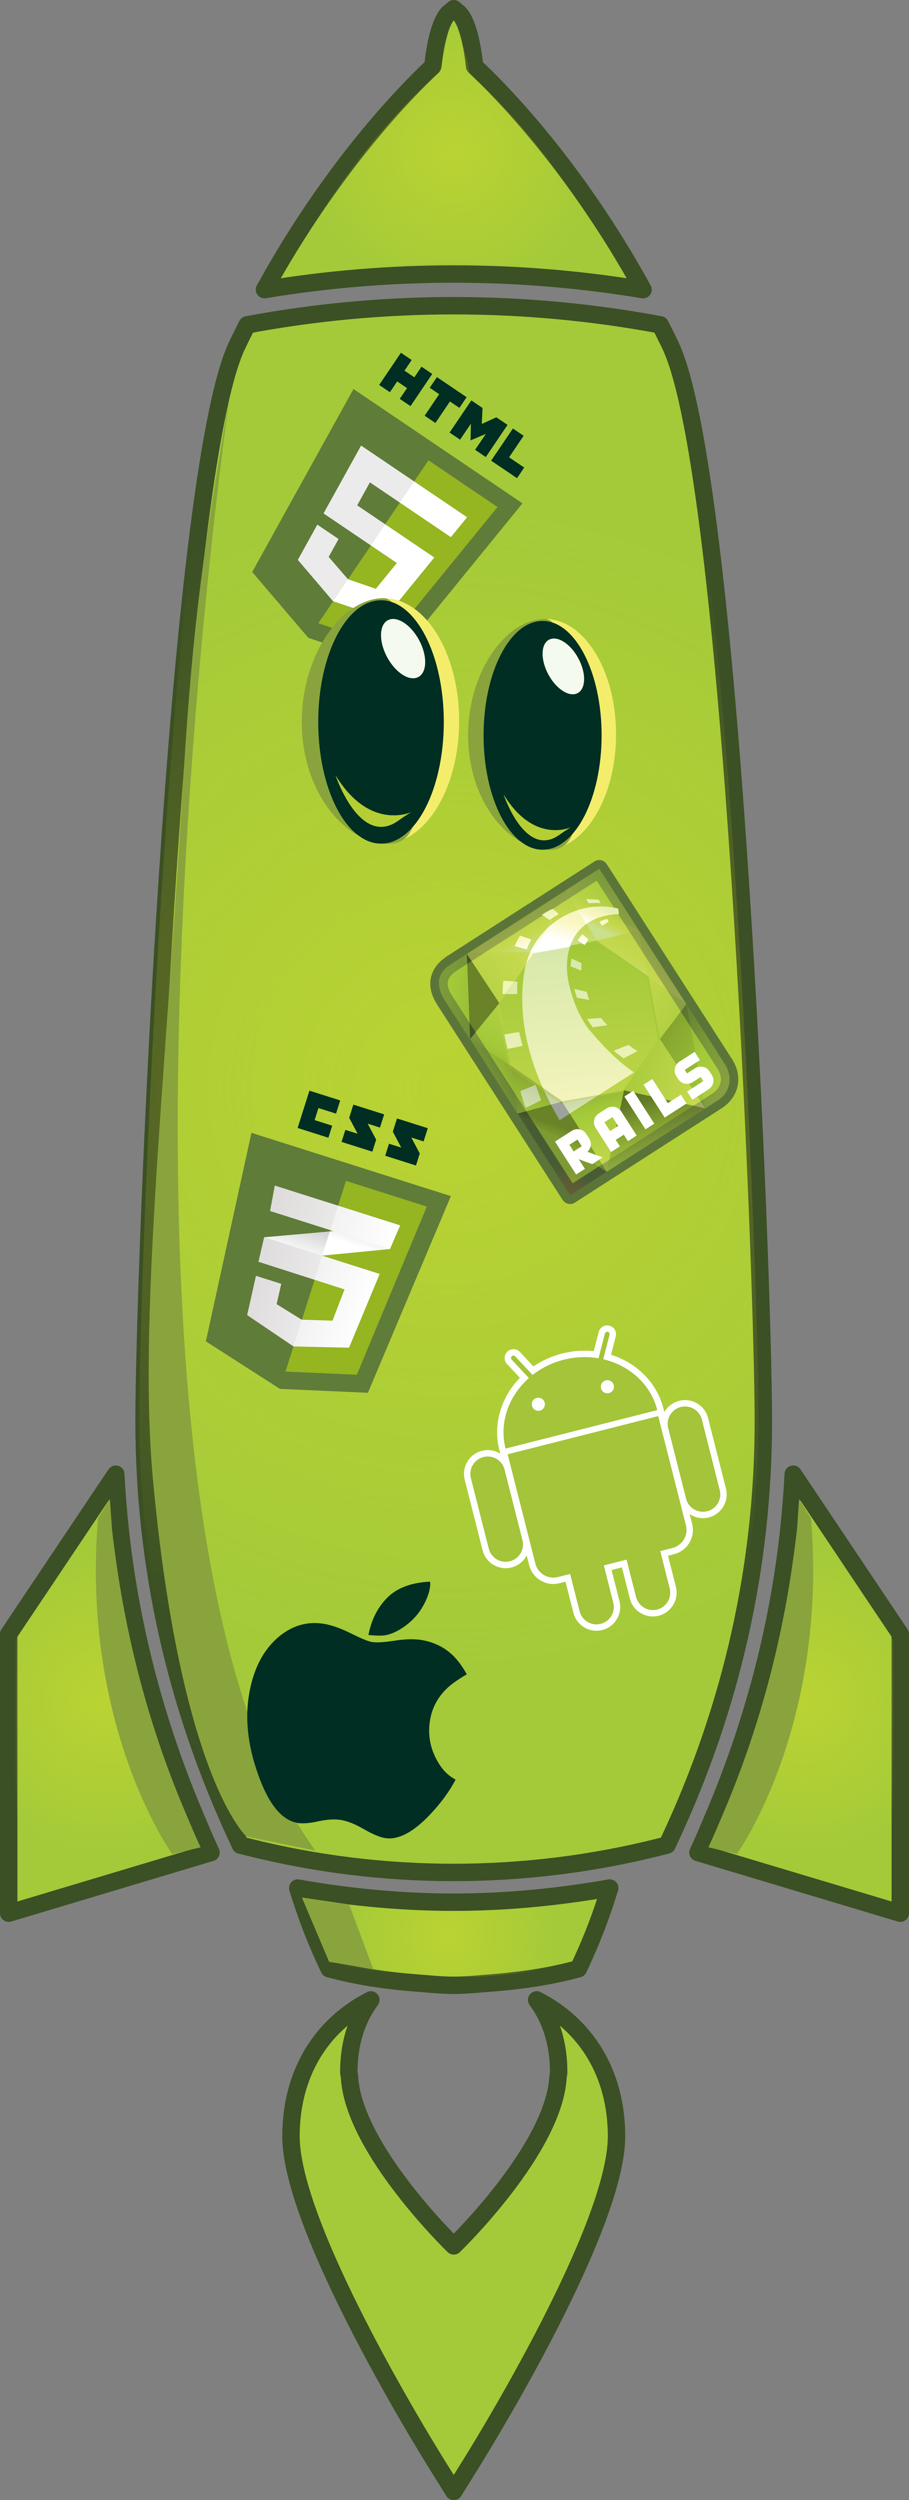 <?xml version="1.0" encoding="utf-8"?>
<!-- Generator: Adobe Illustrator 16.0.3, SVG Export Plug-In . SVG Version: 6.00 Build 0)  -->
<!DOCTYPE svg PUBLIC "-//W3C//DTD SVG 1.1//EN" "http://www.w3.org/Graphics/SVG/1.1/DTD/svg11.dtd">
<svg version="1.1" id="Layer_1" xmlns="http://www.w3.org/2000/svg" xmlns:xlink="http://www.w3.org/1999/xlink" x="0px" y="0px"
	 width="522.26px" height="1436.097px" viewBox="51.047 11.399 522.26 1436.097"
	 enable-background="new 51.047 11.399 522.26 1436.097" xml:space="preserve">
<rect x="51.047" y="11.399" width="522.26" height="1436.097" fill="#808080" stroke="none"/>
<path fill="#A4CA39" stroke="#3B5024" stroke-width="10" stroke-linecap="round" stroke-linejoin="round" stroke-miterlimit="10" d="
	M311.704,1104.03c-22.058,0-44.073-1.56-65.946-4.455c-7.896-1.068-15.793-2.246-23.649-3.679
	c4.347,14.181,9.526,28.158,15.862,41.757l2.154,4.616l4.94,1.25c14.978,3.729,30.278,5.759,45.667,6.953
	c6.994,0.523,13.98,1.287,21.004,1.287c7.026,0,14-0.764,21.01-1.287c15.389-1.194,30.709-3.205,45.666-6.953l4.943-1.25
	l2.151-4.635c6.316-13.617,11.498-27.6,15.859-41.758c-7.838,1.432-15.752,2.592-23.648,3.656
	C355.833,1102.452,333.758,1104.03,311.704,1104.03z"/>
<path fill="#A4CA39" stroke="#3B5024" stroke-width="10" stroke-linecap="round" stroke-linejoin="round" stroke-miterlimit="10" d="
	M172.308,1075.489l-16.33,4.899l-99.931,29.959v-160.33l61.511-91.852c0.56,10.83,1.43,21.609,2.59,32.344
	c0.07,0.646,0.14,1.287,0.21,1.93c6.27,55.99,20.86,110.64,43.32,163.3c2.64,6.17,5.18,12.399,8.061,18.521L172.308,1075.489z"/>
<path fill="#A4CA39" stroke="#3B5024" stroke-width="10" stroke-linecap="round" stroke-linejoin="round" stroke-miterlimit="10" d="
	M420.495,177.774c-38.695-70.528-81.594-114.15-96.769-128.311c-1.545-14.868-4.776-26.219-8.766-30.293
	c-0.4-0.417-0.777-0.76-1.195-1.033l-2.028-1.738l-2.043,1.738c-0.398,0.272-0.802,0.615-1.179,1.034
	c-4.002,4.093-7.227,15.428-8.783,30.291c-15.152,14.181-58.053,57.784-96.75,128.312
	C274.893,165.805,348.555,165.807,420.495,177.774z"/>
<path fill="#A4CA39" stroke="#3B5024" stroke-width="10" stroke-linecap="round" stroke-linejoin="round" stroke-miterlimit="10" d="
	M436.266,209.87c-1.938-4.074-3.91-7.948-5.889-11.877c-78.275-14.65-159.054-14.65-237.316,0
	c-1.954,3.929-3.963,7.803-5.865,11.877c-35.42,74.911-53.382,534.854-53.382,617.696c0,82.858,18.001,163.416,53.438,239.49
	l1.935,4.184l4.512,1.121c38.53,9.688,78.239,14.576,118.005,14.576c0.018,0,0.018,0,0.018,0c39.767,0,79.511-4.906,118.08-14.597
	l4.488-1.123l1.955-4.184c35.418-76.017,53.385-156.576,53.385-239.47C489.627,744.723,471.684,284.762,436.266,209.87z"/>
<radialGradient id="SVGID_1_" cx="-3957.76" cy="2988.349" r="63.216" gradientTransform="matrix(1 0 0 1 4266 -1865.494)" gradientUnits="userSpaceOnUse">
	<stop  offset="0" style="stop-color:#EDE823"/>
	<stop  offset="1" style="stop-color:#EDE823;stop-opacity:0"/>
</radialGradient>
<path opacity="0.3" fill="url(#SVGID_1_)" enable-background="new    " d="M311.704,1109.03c-22.058,0-44.073-1.56-65.946-4.455
	c-7.896-1.068-15.793-4.246-23.649-5.679c4.347,14.181,9.526,25.158,15.862,38.757l3.154,1.616l3.94,0.25
	c15.036,3.746,30.215,4.752,45.667,5.953c6.994,0.523,13.98,1.287,21.004,1.287c7.026,0,14,0.236,21.01-0.287
	c15.389-1.194,22.709-2.205,37.666-5.953l8.943-2.25l6.514-14.303c6.318-13.615,4.139-8.932,8.502-23.09
	c-8.307,1.518-8.895,2.607-16.65,3.656C355.833,1107.452,333.758,1109.03,311.704,1109.03z"/>
<radialGradient id="SVGID_2_" cx="-3954.545" cy="1963.953" r="87.132" gradientTransform="matrix(1 0 0 1 4266 -1865.494)" gradientUnits="userSpaceOnUse">
	<stop  offset="0" style="stop-color:#EDE823"/>
	<stop  offset="1" style="stop-color:#EDE823;stop-opacity:0"/>
</radialGradient>
<path opacity="0.3" fill="url(#SVGID_2_)" enable-background="new    " d="M410.495,171.774
	c-38.695-70.528-74.594-104.15-89.769-118.311c-1.545-14.868-7.907-22.345-6.836-28.319c-3.242,6.371-1.752,0.669-2.17,0.396l0,0
	l0,0c-0.399,0.273-3.004,1.576-3.383,1.995c0.271,5.354-0.186,11.699-5.139,25.339c-15.153,14.182-52.087,48.138-90.784,118.666
	C284.325,159.573,338.555,159.807,410.495,171.774z"/>
<radialGradient id="SVGID_3_" cx="-3957.045" cy="2501.657" r="342.14" gradientTransform="matrix(1 0 0 1 4266 -1865.494)" gradientUnits="userSpaceOnUse">
	<stop  offset="0" style="stop-color:#EDE823"/>
	<stop  offset="1" style="stop-color:#EDE823;stop-opacity:0"/>
</radialGradient>
<path opacity="0.3" fill="url(#SVGID_3_)" enable-background="new    " d="M433.499,209.062c-1.938-4.074-3.91-7.948-5.889-11.877
	c-78.275-14.65-159.053-14.65-237.315,0c-1.955,3.929-3.963,7.803-5.865,11.877c-35.42,74.911-53.383,534.854-53.383,617.697
	c0,82.857,18.002,163.417,53.438,239.488l1.936,4.187l4.512,1.121c38.529,9.688,78.238,14.573,118.006,14.573
	c0.016,0,0.016,0,0.016,0c39.766,0,79.51-4.903,118.08-14.596l4.488-1.123l1.955-4.185c35.418-76.016,53.385-156.575,53.385-239.468
	C486.86,743.916,468.917,283.955,433.499,209.062z"/>
<path fill="#A4CA39" stroke="#3B5024" stroke-width="10" stroke-linecap="round" stroke-linejoin="round" stroke-miterlimit="10" d="
	M359.354,1160.143c7.836,10.5,12.687,24.352,12.687,41.646c-0.002,0.762-0.322,1.59-0.369,2.353
	c-2.063,41.541-59.918,97.315-59.918,97.315s-57.853-55.779-59.918-97.315c-0.049-0.763-0.393-1.591-0.391-2.353
	c-0.002-17.313,4.846-31.146,12.68-41.646c-28.418,14.428-45.903,42.203-45.901,78.359c0,51.932,74.53,173.439,83.031,187.139
	l10.498,16.855l10.479-16.863c8.5-13.691,83.033-135.199,83.033-187.131C405.256,1202.366,387.771,1174.571,359.354,1160.143z"/>
<polyline fill="#89A43C" points="224.496,1101.318 240.125,1138.271 265.588,1142.618 251.645,1105.318 "/>
<radialGradient id="SVGID_4_" cx="-4151.86" cy="2840.505" r="92.207" gradientTransform="matrix(0.954 0 0 0.977 4072.622 -1787.14)" gradientUnits="userSpaceOnUse">
	<stop  offset="0" style="stop-color:#EDE823"/>
	<stop  offset="1" style="stop-color:#EDE823;stop-opacity:0"/>
</radialGradient>
<path opacity="0.3" fill="url(#SVGID_4_)" enable-background="new    " d="M164.238,1072.917l-14.629,4.496l-89.523,27.504V952.739
	l55.104-79.314c0.501,9.939,1.281,19.838,2.32,29.688c0.062,0.596,0.125,1.184,0.188,1.771
	c5.617,51.396,18.688,101.562,38.81,149.902c2.365,5.664,4.641,11.383,7.221,17L164.238,1072.917z"/>
<path fill="#89A43C" d="M166.308,1072.489l-16.33,3.899c0,0-52.479-72.824-42.64-192.824l6.852-11.145
	c0.07,0.648,1.098,16.375,1.168,17.02c6.27,55.988,19.86,110.64,42.32,163.3c2.64,6.17,5.18,12.399,8.061,18.521L166.308,1072.489z"
	/>
<path fill="#A4CA39" stroke="#3B5024" stroke-width="10" stroke-linecap="round" stroke-linejoin="round" stroke-miterlimit="10" d="
	M452.047,1075.489l16.33,4.899l99.93,29.959v-160.33l-61.51-91.852c-0.561,10.83-1.432,21.609-2.59,32.344
	c-0.07,0.646-0.141,1.287-0.209,1.93c-6.271,55.99-20.861,110.64-43.32,163.3c-2.643,6.17-5.18,12.399-8.062,18.521
	L452.047,1075.489z"/>
<radialGradient id="SVGID_5_" cx="-4764.318" cy="2840.505" r="92.207" gradientTransform="matrix(-0.954 0 0 0.977 -4032.488 -1787.14)" gradientUnits="userSpaceOnUse">
	<stop  offset="0" style="stop-color:#EDE823"/>
	<stop  offset="1" style="stop-color:#EDE823;stop-opacity:0"/>
</radialGradient>
<path opacity="0.3" fill="url(#SVGID_5_)" enable-background="new    " d="M460.118,1072.917l14.629,4.496l89.522,27.504V953.739
	l-55.104-80.314c-0.504,9.939-1.281,19.838-2.32,29.688c-0.062,0.596-0.127,1.184-0.188,1.771
	c-5.615,51.396-18.688,101.562-38.812,149.902c-2.362,5.664-4.643,11.383-7.221,17L460.118,1072.917z"/>
<path fill="#89A43C" d="M458.047,1072.489l16.33,3.899c0,0,52.479-72.824,42.641-192.824l-6.852-11.145
	c-0.07,0.648-1.102,16.375-1.17,17.02c-6.27,55.988-19.859,110.64-42.318,163.3c-2.643,6.17-5.182,12.399-8.062,18.521
	L458.047,1072.489z"/>
<g>
	
		<path fill="#A4CA39" stroke="#5B7539" stroke-width="10" stroke-linecap="round" stroke-linejoin="round" stroke-miterlimit="10" d="
		M306.506,585.896l71.545,111.36c0.168,0.261,0.357,0.501,0.537,0.749l84.307-54.165c7.728-4.963,9.537-13.577,4.543-21.35
		l-71.545-111.362c-0.168-0.26-0.354-0.5-0.532-0.748l-84.31,54.164C302.248,570.201,301.166,577.582,306.506,585.896z"/>
	<g>
		<path fill="#FFFFFF" d="M358.829,634.462c-3.334,1.46-6.334,2.714-8.885,3.665c0.905,3.139,1.899,6.331,3.096,9.559
			c2.402-1.024,5.438-2.535,8.932-4.353C360.807,640.321,359.776,637.363,358.829,634.462z"/>
		<path fill="#FFFFFF" d="M417.26,615.178c-1.772-1.178-3.514-2.369-5.197-3.584c-2.721,1.126-5.266,2.067-8.426,3.354
			c1.779,1.473,3.656,2.926,5.629,4.362C412.342,617.759,414.7,616.568,417.26,615.178z"/>
		<path fill="#FFFFFF" d="M348.395,575.316c-2.713-0.217-5.428-0.408-8.135-0.582c-0.271,2.481-0.436,5.023-0.496,7.61
			c2.783,0.003,5.588,0.021,8.412,0.054C348.155,579.992,348.229,577.627,348.395,575.316z"/>
		<path fill="#FFFFFF" d="M385.167,564.646c-1.881-0.896-3.777-1.785-5.703-2.666c-0.283,1.473-0.473,2.977-0.569,4.51
			c2.086,0.803,4.143,1.621,6.176,2.447C385.018,567.488,385.053,566.052,385.167,564.646z"/>
		<path fill="#FFFFFF" d="M396.069,530.15c-0.32-0.621-0.638-1.242-0.953-1.866c-2.48-0.286-4.949-0.417-7.4-0.379
			c0.531,0.782,1.062,1.562,1.592,2.339C391.53,530.064,393.79,530.034,396.069,530.15z"/>
		<path fill="#FFFFFF" d="M356.258,551.102c-2.098-0.787-4.223-1.554-6.383-2.293c-1.199,1.94-2.246,3.971-3.162,6.081
			c2.355,0.597,4.684,1.224,6.984,1.873C354.432,554.798,355.284,552.908,356.258,551.102z"/>
		<path fill="#FFFFFF" d="M372.141,536.448c-1.198-0.999-2.399-2.005-3.608-3.021c-2.138,0.978-4.183,2.118-6.115,3.417
			c1.478,1,2.941,1.998,4.4,2.995C368.491,538.575,370.271,537.441,372.141,536.448z"/>
		<path fill="#FFFFFF" d="M349.297,604.188c-3.01,0.487-5.943,0.959-8.771,1.399c0.555,2.744,1.27,5.443,2.041,8.333
			c2.774-0.551,5.676-1.161,8.7-1.83C350.561,609.398,349.864,606.75,349.297,604.188z"/>
		<path fill="#FFFFFF" d="M380.088,584.268c-0.404-1.287-0.793-2.571-1.15-3.846c0.293,1.262,0.605,2.533,0.964,3.82
			C379.965,584.25,380.028,584.26,380.088,584.268z"/>
		<path fill="#FFFFFF" d="M389.354,602.7c0.021-0.004,0.037-0.007,0.056-0.013c-1.133-1.556-2.215-3.166-3.229-4.822
			c-0.084,0.008-0.166,0.016-0.25,0.025C386.969,599.518,388.112,601.118,389.354,602.7z"/>
		<path fill="#FFFFFF" d="M382.983,551.542c1.381,0.978,2.752,1.954,4.112,2.925c0.58-1.225,1.24-2.402,1.994-3.527
			c-1.147-0.95-2.297-1.907-3.455-2.867C384.663,549.165,383.78,550.323,382.983,551.542z"/>
		<path fill="#FFFFFF" d="M352.209,570.271c-4.561,29.932,5.414,59.41,20.383,84.539c14.191-9.119,27.812-17.869,42.674-27.416
			c-9.996-6.988-18.192-15.541-25.854-24.707c-0.021,0.004-0.037,0.008-0.056,0.014c-1.241-1.583-2.387-3.182-3.426-4.811
			c0.086-0.01,0.168-0.019,0.25-0.024c-2.592-4.244-4.604-8.892-6.092-13.597c-0.061-0.009-0.121-0.018-0.188-0.025
			c-0.357-1.287-0.67-2.559-0.963-3.82c-5.693-18.365-1.343-42.84,27.743-43.947c-0.17-1.069-0.325-2.138-0.471-3.214
			C380.749,527.133,355.655,545.451,352.209,570.271z"/>
		<path fill="#FFFFFF" d="M391.614,601.508c2.905-0.49,5.557-0.814,8.366-1.255c-1.297-1.338-2.514-2.706-3.639-4.096
			c-2.69,0.2-5.258,0.312-7.981,0.534C389.381,598.347,390.473,599.951,391.614,601.508z"/>
		<path fill="#FFFFFF" d="M397.018,543.086c1.189-0.788,2.457-1.505,3.791-2.145c-0.344-0.601-0.684-1.201-1.02-1.807
			c-1.535,0.486-3.01,1.063-4.416,1.729C395.918,541.612,396.471,542.35,397.018,543.086z"/>
		<path fill="#FFFFFF" d="M381.334,580.689c0.357,1.274,0.742,2.559,1.148,3.847c2.397,0.372,4.723,0.801,7.096,1.192
			c-0.588-1.528-1.055-3.09-1.477-4.627c-2.316-0.566-4.666-1.114-7.05-1.635C381.139,579.873,381.243,580.282,381.334,580.689z"/>
	</g>
	
		<linearGradient id="SVGID_6_" gradientUnits="userSpaceOnUse" x1="-2137.488" y1="35.3" x2="-2136.356" y2="-61.34" gradientTransform="matrix(0.841 -0.54 0.54 0.841 2227.544 -486.204)">
		<stop  offset="0" style="stop-color:#FFFFFF"/>
		<stop  offset="0.138" style="stop-color:#F4ED6C"/>
		<stop  offset="0.542" style="stop-color:#A4CA39"/>
		<stop  offset="1" style="stop-color:#1A2110"/>
	</linearGradient>
	<polygon opacity="0.42" fill="url(#SVGID_6_)" enable-background="new    " points="409.393,637.792 456.29,648.062 
		399.659,684.439 	"/>
	
		<linearGradient id="SVGID_7_" gradientUnits="userSpaceOnUse" x1="-2189.854" y1="8.756" x2="-2062.075" y2="-222.194" gradientTransform="matrix(0.841 -0.54 0.54 0.841 2227.544 -486.204)">
		<stop  offset="0" style="stop-color:#FFFFFF"/>
		<stop  offset="0.138" style="stop-color:#F4ED6C"/>
		<stop  offset="0.542" style="stop-color:#A4CA39"/>
		<stop  offset="1" style="stop-color:#1A2110"/>
	</linearGradient>
	<polygon opacity="0.42" fill="url(#SVGID_7_)" enable-background="new    " points="408.521,638.677 372.866,645.064 
		343.137,624.37 336.75,588.717 357.444,558.99 393.098,552.602 422.829,573.295 429.215,608.949 	"/>
	
		<linearGradient id="SVGID_8_" gradientUnits="userSpaceOnUse" x1="-2112.944" y1="-100.984" x2="-2055.104" y2="18.902" gradientTransform="matrix(0.841 -0.54 0.54 0.841 2227.544 -486.204)">
		<stop  offset="0" style="stop-color:#FFFFFF"/>
		<stop  offset="0.138" style="stop-color:#F4ED6C"/>
		<stop  offset="0.542" style="stop-color:#A4CA39"/>
		<stop  offset="1" style="stop-color:#1A2110"/>
	</linearGradient>
	<polygon opacity="0.42" fill="url(#SVGID_8_)" enable-background="new    " points="430.086,608.064 423.7,572.41 445.439,588.232 
			"/>
	
		<linearGradient id="SVGID_9_" gradientUnits="userSpaceOnUse" x1="-2096.793" y1="-81.312" x2="-2043.955" y2="-91.424" gradientTransform="matrix(0.841 -0.54 0.54 0.841 2227.544 -486.204)">
		<stop  offset="0" style="stop-color:#FFFFFF"/>
		<stop  offset="0.138" style="stop-color:#F4ED6C"/>
		<stop  offset="0.542" style="stop-color:#A4CA39"/>
		<stop  offset="1" style="stop-color:#1A2110"/>
	</linearGradient>
	<polygon opacity="0.42" fill="url(#SVGID_9_)" enable-background="new    " points="423.7,572.41 418.178,545.893 445.439,588.232 
			"/>
	
		<linearGradient id="SVGID_10_" gradientUnits="userSpaceOnUse" x1="-2089.208" y1="-3.827" x2="-2159.69" y2="-94.189" gradientTransform="matrix(0.841 -0.54 0.54 0.841 2227.544 -486.204)">
		<stop  offset="0" style="stop-color:#FFFFFF"/>
		<stop  offset="0.138" style="stop-color:#F4ED6C"/>
		<stop  offset="0.542" style="stop-color:#A4CA39"/>
		<stop  offset="1" style="stop-color:#1A2110"/>
	</linearGradient>
	<polygon opacity="0.42" fill="url(#SVGID_10_)" enable-background="new    " points="409.393,637.792 456.29,648.062 
		430.086,608.064 	"/>
	
		<linearGradient id="SVGID_11_" gradientUnits="userSpaceOnUse" x1="-2045.633" y1="72.888" x2="-2115.875" y2="-85.566" gradientTransform="matrix(0.841 -0.54 0.54 0.841 2227.544 -486.204)">
		<stop  offset="0" style="stop-color:#FFFFFF"/>
		<stop  offset="0.138" style="stop-color:#F4ED6C"/>
		<stop  offset="0.542" style="stop-color:#A4CA39"/>
		<stop  offset="1" style="stop-color:#1A2110"/>
	</linearGradient>
	<polygon opacity="0.42" fill="url(#SVGID_11_)" enable-background="new    " points="445.439,588.232 456.29,648.062 
		430.215,608.24 	"/>
	
		<linearGradient id="SVGID_12_" gradientUnits="userSpaceOnUse" x1="-2120.026" y1="-125.3" x2="-2053.445" y2="-183.966" gradientTransform="matrix(0.841 -0.54 0.54 0.841 2227.544 -486.204)">
		<stop  offset="0" style="stop-color:#FFFFFF"/>
		<stop  offset="0.138" style="stop-color:#F4ED6C"/>
		<stop  offset="0.542" style="stop-color:#A4CA39"/>
		<stop  offset="1" style="stop-color:#1A2110"/>
	</linearGradient>
	<polygon opacity="0.42" fill="url(#SVGID_12_)" enable-background="new    " points="358.23,558.158 375.92,522.979 
		393.87,551.693 	"/>
	
		<linearGradient id="SVGID_13_" gradientUnits="userSpaceOnUse" x1="-2101.901" y1="-124.517" x2="-2067.603" y2="-145.623" gradientTransform="matrix(0.841 -0.54 0.54 0.841 2227.544 -486.204)">
		<stop  offset="0" style="stop-color:#FFFFFF"/>
		<stop  offset="0.138" style="stop-color:#F4ED6C"/>
		<stop  offset="0.542" style="stop-color:#A4CA39"/>
		<stop  offset="1" style="stop-color:#1A2110"/>
	</linearGradient>
	<polygon opacity="0.42" fill="url(#SVGID_13_)" enable-background="new    " points="418.178,545.893 375.92,522.979 
		393.87,551.693 	"/>
	
		<linearGradient id="SVGID_14_" gradientUnits="userSpaceOnUse" x1="-2089.91" y1="-84.372" x2="-2089.91" y2="-84.372" gradientTransform="matrix(0.841 -0.54 0.54 0.841 2227.544 -486.204)">
		<stop  offset="0" style="stop-color:#FFFFFF"/>
		<stop  offset="1" style="stop-color:#9C1C31"/>
	</linearGradient>
	<path fill="url(#SVGID_14_)" d="M423.7,572.41"/>
	
		<linearGradient id="SVGID_15_" gradientUnits="userSpaceOnUse" x1="-2118.822" y1="-120.834" x2="-2039.507" y2="-149.986" gradientTransform="matrix(0.841 -0.54 0.54 0.841 2227.544 -486.204)">
		<stop  offset="0" style="stop-color:#FFFFFF"/>
		<stop  offset="0.138" style="stop-color:#F4ED6C"/>
		<stop  offset="0.542" style="stop-color:#A4CA39"/>
		<stop  offset="1" style="stop-color:#1A2110"/>
	</linearGradient>
	<polygon opacity="0.42" fill="url(#SVGID_15_)" enable-background="new    " points="395.37,510.4 375.881,522.92 418.178,545.893 
			"/>
	
		<linearGradient id="SVGID_16_" gradientUnits="userSpaceOnUse" x1="-2220.177" y1="-3.651" x2="-2194.97" y2="-22.311" gradientTransform="matrix(0.841 -0.54 0.54 0.841 2227.544 -486.204)">
		<stop  offset="0" style="stop-color:#FFFFFF"/>
		<stop  offset="0.173" style="stop-color:#D6A06D"/>
		<stop  offset="0.537" style="stop-color:#9C1C31"/>
		<stop  offset="1" style="stop-color:#161924"/>
	</linearGradient>
	<polygon opacity="0.27" fill="url(#SVGID_16_)" enable-background="new    " points="378.602,698.01 399.659,684.439 
		348.411,651.066 	"/>
	
		<linearGradient id="SVGID_17_" gradientUnits="userSpaceOnUse" x1="-2108.816" y1="-93.632" x2="-2015.229" y2="-153.188" gradientTransform="matrix(0.841 -0.54 0.54 0.841 2227.544 -486.204)">
		<stop  offset="0" style="stop-color:#FFFFFF"/>
		<stop  offset="0.138" style="stop-color:#F4ED6C"/>
		<stop  offset="0.542" style="stop-color:#A4CA39"/>
		<stop  offset="1" style="stop-color:#1A2110"/>
	</linearGradient>
	<polygon opacity="0.42" fill="url(#SVGID_17_)" enable-background="new    " points="423.594,572.268 393.87,551.693 
		418.178,545.893 	"/>
	
		<linearGradient id="SVGID_18_" gradientUnits="userSpaceOnUse" x1="-2239.405" y1="-18.352" x2="-2155.877" y2="-84.598" gradientTransform="matrix(0.841 -0.54 0.54 0.841 2227.544 -486.204)">
		<stop  offset="0" style="stop-color:#FFFFFF"/>
		<stop  offset="0.138" style="stop-color:#F4ED6C"/>
		<stop  offset="0.542" style="stop-color:#A4CA39"/>
		<stop  offset="1" style="stop-color:#1A2110"/>
	</linearGradient>
	<polygon opacity="0.42" fill="url(#SVGID_18_)" enable-background="new    " points="374.146,644.001 344.375,623.372 
		348.411,651.066 	"/>
	
		<linearGradient id="SVGID_19_" gradientUnits="userSpaceOnUse" x1="-2241.421" y1="-86.572" x2="-2165.827" y2="-82.775" gradientTransform="matrix(0.841 -0.54 0.54 0.841 2227.544 -486.204)">
		<stop  offset="0" style="stop-color:#FFFFFF"/>
		<stop  offset="0.138" style="stop-color:#F4ED6C"/>
		<stop  offset="0.542" style="stop-color:#A4CA39"/>
		<stop  offset="1" style="stop-color:#1A2110"/>
	</linearGradient>
	<polygon opacity="0.42" fill="url(#SVGID_19_)" enable-background="new    " points="344.375,623.372 321.148,608.242 
		348.411,651.066 	"/>
	
		<linearGradient id="SVGID_20_" gradientUnits="userSpaceOnUse" x1="-2172.357" y1="8.896" x2="-2144.054" y2="-71.874" gradientTransform="matrix(0.841 -0.54 0.54 0.841 2227.544 -486.204)">
		<stop  offset="0" style="stop-color:#FFFFFF"/>
		<stop  offset="0.138" style="stop-color:#F4ED6C"/>
		<stop  offset="0.542" style="stop-color:#A4CA39"/>
		<stop  offset="1" style="stop-color:#1A2110"/>
	</linearGradient>
	<polygon opacity="0.42" fill="url(#SVGID_20_)" enable-background="new    " points="409.393,637.792 399.643,684.439 
		374.114,644.059 	"/>
	
		<linearGradient id="SVGID_21_" gradientUnits="userSpaceOnUse" x1="-2210.317" y1="-10.189" x2="-2177.528" y2="-35.385" gradientTransform="matrix(0.841 -0.54 0.54 0.841 2227.544 -486.204)">
		<stop  offset="0" style="stop-color:#FFFFFF"/>
		<stop  offset="0.138" style="stop-color:#F4ED6C"/>
		<stop  offset="0.542" style="stop-color:#A4CA39"/>
		<stop  offset="1" style="stop-color:#1A2110"/>
	</linearGradient>
	<polygon opacity="0.42" fill="url(#SVGID_21_)" enable-background="new    " points="348.411,651.066 399.659,684.439 
		373.991,644.082 	"/>
	
		<linearGradient id="SVGID_22_" gradientUnits="userSpaceOnUse" x1="-2126.316" y1="-140.728" x2="-2286.913" y2="-119.396" gradientTransform="matrix(0.841 -0.54 0.54 0.841 2227.544 -486.204)">
		<stop  offset="0" style="stop-color:#FFFFFF"/>
		<stop  offset="0.138" style="stop-color:#F4ED6C"/>
		<stop  offset="0.542" style="stop-color:#A4CA39"/>
		<stop  offset="1" style="stop-color:#1A2110"/>
	</linearGradient>
	<polygon opacity="0.42" fill="url(#SVGID_22_)" enable-background="new    " points="358.625,557.904 319.276,559.37 
		337.932,587.632 	"/>
	
		<linearGradient id="SVGID_23_" gradientUnits="userSpaceOnUse" x1="-2236.062" y1="-130.723" x2="-2214.294" y2="-130.723" gradientTransform="matrix(0.841 -0.54 0.54 0.841 2227.544 -486.204)">
		<stop  offset="0" style="stop-color:#FFFFFF"/>
		<stop  offset="0.138" style="stop-color:#F4ED6C"/>
		<stop  offset="0.542" style="stop-color:#A4CA39"/>
		<stop  offset="1" style="stop-color:#1A2110"/>
	</linearGradient>
	<polygon opacity="0.42" fill="url(#SVGID_23_)" enable-background="new    " points="321.148,608.242 319.276,559.37 
		337.932,587.632 	"/>
	
		<linearGradient id="SVGID_24_" gradientUnits="userSpaceOnUse" x1="-2124.571" y1="-141.546" x2="-2238.14" y2="-64.256" gradientTransform="matrix(0.841 -0.54 0.54 0.841 2227.544 -486.204)">
		<stop  offset="0" style="stop-color:#FFFFFF"/>
		<stop  offset="0.138" style="stop-color:#F4ED6C"/>
		<stop  offset="0.542" style="stop-color:#A4CA39"/>
		<stop  offset="1" style="stop-color:#1A2110"/>
	</linearGradient>
	<polygon opacity="0.42" fill="url(#SVGID_24_)" enable-background="new    " points="344.288,623.217 337.932,587.632 
		321.148,608.242 	"/>
	
		<linearGradient id="SVGID_25_" gradientUnits="userSpaceOnUse" x1="-2139.758" y1="-132.002" x2="-2130.381" y2="-200.9" gradientTransform="matrix(0.841 -0.54 0.54 0.841 2227.544 -486.204)">
		<stop  offset="0" style="stop-color:#FFFFFF"/>
		<stop  offset="0.138" style="stop-color:#F4ED6C"/>
		<stop  offset="0.542" style="stop-color:#A4CA39"/>
		<stop  offset="1" style="stop-color:#1A2110"/>
	</linearGradient>
	<polygon opacity="0.42" fill="url(#SVGID_25_)" enable-background="new    " points="358.625,557.904 375.881,522.92 
		319.239,559.311 	"/>
	
		<linearGradient id="SVGID_26_" gradientUnits="userSpaceOnUse" x1="-2053.731" y1="26.426" x2="-2121.229" y2="-75.786" gradientTransform="matrix(0.841 -0.54 0.54 0.841 2227.544 -486.204)">
		<stop  offset="0" style="stop-color:#FFFFFF"/>
		<stop  offset="0.138" style="stop-color:#F4ED6C"/>
		<stop  offset="0.542" style="stop-color:#A4CA39"/>
		<stop  offset="1" style="stop-color:#1A2110"/>
	</linearGradient>
	<path opacity="0.42" fill="url(#SVGID_26_)" enable-background="new    " d="M462.6,614.96l-17.153-26.701l10.844,59.804
		l7.488-4.793c5.522-3.549,9.319-11.965,3.487-21.041L462.6,614.96z"/>
	
		<linearGradient id="SVGID_27_" gradientUnits="userSpaceOnUse" x1="-2250.189" y1="-191.961" x2="-2142.389" y2="-93.21" gradientTransform="matrix(0.841 -0.54 0.54 0.841 2227.544 -486.204)">
		<stop  offset="0" style="stop-color:#FFFFFF"/>
		<stop  offset="0.138" style="stop-color:#F4ED6C"/>
		<stop  offset="0.542" style="stop-color:#A4CA39"/>
		<stop  offset="1" style="stop-color:#3B5024"/>
	</linearGradient>
	<path opacity="0.42" fill="url(#SVGID_27_)" enable-background="new    " d="M311.395,593.507l9.785,15.066l-1.94-49.263
		l-9.994,6.608c-6.604,4.243-8.313,11.295-2.517,20.32L311.395,593.507z"/>
	
		<linearGradient id="SVGID_28_" gradientUnits="userSpaceOnUse" x1="-2155.53" y1="50.313" x2="-2129.761" y2="-24.13" gradientTransform="matrix(0.841 -0.54 0.54 0.841 2227.544 -486.204)">
		<stop  offset="0" style="stop-color:#FFFFFF"/>
		<stop  offset="0.138" style="stop-color:#F4ED6C"/>
		<stop  offset="0.542" style="stop-color:#A4CA39"/>
		<stop  offset="1" style="stop-color:#1A2110"/>
	</linearGradient>
	<polygon opacity="0.42" fill="url(#SVGID_28_)" enable-background="new    " points="409.62,637.68 456.29,648.062 
		399.659,684.439 	"/>
	<g>
		
			<rect x="399.463" y="654.05" transform="matrix(0.841 -0.54 0.54 0.841 -291.296 321.561)" fill="none" width="5.499" height="6.055"/>
		
			<rect x="378.95" y="667.094" transform="matrix(0.841 -0.54 0.54 0.841 -301.247 312.539)" fill="none" width="5.532" height="4.562"/>
		<path fill="#FFFFFF" d="M389.534,665.341l-1.676-2.61c-1.8-2.802-5.5-3.577-8.302-1.779l-9.625,6.185l12.127,18.877l5.031-3.234
			l-3.557-5.537l7.742,2.849l6.01-3.859l-8.744-3.228C390.672,671.055,391.153,667.859,389.534,665.341z M385.29,669.802
			l-4.656,2.992l-2.465-3.838l4.654-2.991L385.29,669.802z"/>
		<path fill="#FFFFFF" d="M399.661,648.036l-4.594,2.951c-2.8,1.799-3.597,5.466-1.8,8.267l8.896,13.842l5.031-3.232l-2.384-3.711
			l4.625-2.973l2.386,3.711l5.03-3.232l-8.871-13.811C406.18,647.045,402.463,646.234,399.661,648.036z M406.2,658.145l-4.625,2.972
			l-3.273-5.097l4.627-2.972L406.2,658.145z"/>
		
			<rect x="415.819" y="637.846" transform="matrix(0.841 -0.54 0.54 0.841 -284.358 329.33)" fill="#FFFFFF" width="6.021" height="22.435"/>
		<polygon fill="#FFFFFF" points="425.866,631.2 420.801,634.454 432.928,653.329 445.512,645.245 442.28,640.211 434.76,645.042 		
			"/>
		<path fill="#FFFFFF" d="M450.377,625.008l-4.592,2.952l-1.314-2.045l8.715-5.599l-3.032-4.719l-8.716,5.598
			c-2.799,1.799-3.608,5.52-1.811,8.32l1.111,1.729c1.797,2.8,5.512,3.526,8.312,1.728l4.595-2.951l1.514,2.357l-9.342,6.003
			l3.03,4.72l9.345-6.002c2.801-1.8,3.598-5.468,1.799-8.268l-1.314-2.045C456.877,623.988,453.178,623.208,450.377,625.008z"/>
	</g>
</g>
<g>
	<path fill="#FFFFFF" d="M344.903,911.763c-7.304,1.854-14.738-2.581-16.591-9.885l-10.272-40.526
		c-1.853-7.291,2.576-14.734,9.867-16.584c3.545-0.9,7.213-0.367,10.348,1.5c3.14,1.864,5.357,4.84,6.254,8.375l10.271,40.53
		c0.901,3.525,0.373,7.199-1.496,10.328C351.42,908.643,348.442,910.862,344.903,911.763"/>
	<path fill="#FFFFFF" d="M328.814,848.323c-5.344,1.35-8.575,6.786-7.225,12.129l10.277,40.521
		c1.361,5.359,6.793,8.582,12.133,7.236c5.348-1.361,8.582-6.787,7.221-12.139l-10.27-40.531
		C339.594,850.202,334.159,846.964,328.814,848.323"/>
	<path fill="#FFFFFF" d="M433.133,824.021l-3.557,0.901l-87.172,22.101l-3.56,0.902l-0.901-3.559
		c-3.709-14.605,0.807-30.208,11.807-41.539l-7.412-7.967c-0.895-0.928-1.398-2.26-1.357-3.606c0.052-1.349,0.644-2.646,1.646-3.558
		c0.574-0.551,1.34-0.971,2.17-1.18c1.793-0.453,3.688,0.104,4.951,1.457l7.752,8.319c4.979-3.405,10.514-5.899,16.5-7.413
		c6.072-1.543,12.156-1.991,18.18-1.366l2.845-11.021c0.454-1.787,1.864-3.187,3.655-3.639c0.81-0.205,1.662-0.211,2.47-0.01
		c1.354,0.353,2.45,1.182,3.137,2.354c0.682,1.165,0.875,2.528,0.526,3.84l-2.723,10.53c15.053,4.744,26.443,16.308,30.137,30.89
		L433.133,824.021z"/>
	<path fill="#FFFFFF" d="M397.635,792.155l3.627-14.046c0.197-0.736-0.248-1.502-0.987-1.695c-0.755-0.188-1.507,0.262-1.691,0.997
		l-3.668,14.188c-6.385-1.094-13.174-0.899-19.967,0.828c-6.781,1.713-12.834,4.768-17.914,8.758l-9.98-10.7
		c-0.518-0.567-1.401-0.599-1.953-0.073c-0.567,0.518-0.6,1.4-0.071,1.952l9.881,10.612c-11.541,10.213-17.205,25.524-13.406,40.494
		l87.17-22.102C424.883,806.403,412.631,795.659,397.635,792.155 M361.256,821.657c-2.008,0.505-4.059-0.714-4.57-2.729
		c-0.508-2.008,0.709-4.074,2.722-4.583c2.02-0.514,4.071,0.724,4.584,2.731C364.504,819.09,363.278,821.145,361.256,821.657
		 M400.946,811.591c-2.015,0.515-4.07-0.7-4.582-2.727c-0.509-2.005,0.713-4.071,2.731-4.591c2.004-0.5,4.066,0.735,4.574,2.742
		C404.182,809.033,402.961,811.083,400.946,811.591"/>
	<path fill="#FFFFFF" d="M397.081,947.693c-7.295,1.849-14.734-2.579-16.588-9.881l-4.535-17.885l-3.476,0.885
		c-3.715,0.941-7.565,0.381-10.852-1.575c-3.287-1.953-5.615-5.076-6.555-8.798l-15.924-62.789l-0.902-3.561l3.557-0.9
		l86.519-21.937l3.557-0.903l0.902,3.559l15.924,62.798c1.941,7.656-2.707,15.467-10.365,17.406l-3.5,0.891l4.537,17.879
		c1.847,7.297-2.582,14.74-9.875,16.588c-3.533,0.902-7.199,0.371-10.34-1.502c-3.141-1.86-5.363-4.836-6.256-8.368l-4.533-17.89
		l-5.947,1.506l4.533,17.888C408.811,938.4,404.379,945.847,397.081,947.693"/>
	<path fill="#FFFFFF" d="M358.641,909.538c1.443,5.721,7.23,9.168,12.941,7.717l7.033-1.778l5.442,21.438
		c1.349,5.338,6.787,8.58,12.121,7.228c5.349-1.354,8.578-6.795,7.222-12.138l-5.433-21.438l13.066-3.312l5.43,21.441
		c1.357,5.336,6.801,8.579,12.133,7.221c5.347-1.351,8.58-6.791,7.228-12.135l-5.438-21.437l7.058-1.789
		c5.692-1.44,9.151-7.242,7.707-12.949l-15.929-62.799l-86.512,21.937L358.641,909.538z"/>
	<path fill="#FFFFFF" d="M458.26,883.02c-7.299,1.85-14.735-2.576-16.586-9.88l-10.281-40.522
		c-1.848-7.301,2.576-14.741,9.873-16.592c7.302-1.851,14.746,2.58,16.595,9.879l10.274,40.522
		C469.987,873.722,465.557,881.171,458.26,883.02"/>
	<path fill="#FFFFFF" d="M442.174,819.582c-5.346,1.35-8.576,6.789-7.221,12.132l10.271,40.525c1.357,5.348,6.783,8.58,12.134,7.223
		c5.342-1.354,8.573-6.776,7.221-12.131l-10.281-40.521C452.944,821.462,447.516,818.227,442.174,819.582"/>
	<path fill="#A4C439" d="M328.814,848.323c-5.344,1.35-8.575,6.786-7.225,12.129l10.277,40.521
		c1.361,5.359,6.787,8.586,12.131,7.229c5.35-1.354,8.584-6.779,7.223-12.131l-10.27-40.531
		C339.594,850.202,334.159,846.964,328.814,848.323 M397.635,792.155l3.627-14.046c0.197-0.736-0.248-1.498-0.994-1.697
		c-0.748-0.182-1.5,0.261-1.686,0.999l-3.664,14.192c-6.389-1.101-13.176-0.905-19.971,0.824
		c-6.781,1.713-12.842,4.769-17.914,8.756l-9.98-10.699c-0.521-0.564-1.397-0.597-1.955-0.074c-0.565,0.521-0.598,1.402-0.069,1.954
		l9.881,10.612c-11.541,10.213-17.205,25.524-13.406,40.493l87.17-22.101C424.883,806.403,412.631,795.659,397.635,792.155
		 M361.256,821.657c-2.008,0.505-4.059-0.714-4.57-2.729c-0.508-2.008,0.707-4.072,2.722-4.583c2.02-0.514,4.071,0.724,4.584,2.731
		C364.504,819.09,363.278,821.145,361.256,821.657 M400.946,811.591c-2.015,0.515-4.068-0.704-4.582-2.727
		c-0.5-2.003,0.713-4.071,2.731-4.591c2.004-0.5,4.066,0.735,4.574,2.742C404.186,809.032,402.961,811.083,400.946,811.591
		 M342.711,846.745l15.93,62.801c1.443,5.713,7.232,9.154,12.941,7.707l7.033-1.776l5.442,21.438
		c1.349,5.338,6.789,8.58,12.121,7.228c5.349-1.354,8.578-6.795,7.228-12.138l-5.438-21.436l13.062-3.314l5.438,21.439
		c1.353,5.336,6.795,8.581,12.127,7.223c5.347-1.35,8.58-6.791,7.228-12.135l-5.438-21.437l7.051-1.793
		c5.699-1.44,9.162-7.229,7.716-12.945l-15.927-62.801L342.711,846.745z M454.303,826.805c-1.354-5.345-6.787-8.578-12.129-7.224
		c-5.346,1.35-8.576,6.789-7.221,12.132l10.275,40.523c1.354,5.35,6.778,8.578,12.129,7.225c5.344-1.355,8.578-6.777,7.223-12.131
		L454.303,826.805z"/>
</g>
<g>
	<polygon fill="#5F7C39" points="262.432,811.421 211.904,809.186 169.33,781.88 195.51,662.095 310.098,698.452 	"/>
	<polygon fill="#95B521" points="249.814,689.699 215.076,799.189 215.171,799.25 256.061,801.059 296.286,704.443 	"/>
	<g>
		<polygon fill="#012E22" points="231.811,654.792 234.008,647.866 244.113,651.072 246.518,643.492 228.832,637.881 
			222.035,659.304 239.721,664.916 241.914,657.999 		"/>
		<path fill="#012E22" d="M262.293,656.84l7.066,2.242l2.404-7.58l-17.688-5.611c0,0-1.207,3.804-2.404,7.579
			c1.615,3.117,2.49,4.642,4.826,9.15c-2.002-0.635-7.023-2.222-7.023-2.222l-2.195,6.916l17.688,5.61l2.193-6.917L262.293,656.84z"
			/>
		<path fill="#012E22" d="M287.362,664.794l7.065,2.242l2.406-7.58l-17.69-5.612c0,0-1.207,3.805-2.404,7.58
			c1.615,3.117,2.492,4.641,4.826,9.149c-2-0.636-7.024-2.222-7.024-2.222l-2.194,6.914l17.69,5.612l2.192-6.917L287.362,664.794z"
			/>
	</g>
	<g>
		<polygon fill="#FFFFFF" points="240.541,718.786 202.818,722.09 199.564,736.18 236.148,732.627 275.062,728.85 280.943,715.246 
					"/>
		
			<linearGradient id="SVGID_29_" gradientUnits="userSpaceOnUse" x1="-2745.954" y1="-120.43" x2="-2745.954" y2="-149.4" gradientTransform="matrix(0.953 0.302 -0.302 0.953 2796.156 1686.251)">
			<stop  offset="0.387" style="stop-color:#D1D2D3;stop-opacity:0"/>
			<stop  offset="1" style="stop-color:#D1D2D3"/>
		</linearGradient>
		<polygon fill="url(#SVGID_29_)" points="202.818,722.09 199.564,736.18 236.148,732.627 240.541,718.786 		"/>
		
			<linearGradient id="SVGID_30_" gradientUnits="userSpaceOnUse" x1="-2709.756" y1="-134.881" x2="-2709.756" y2="-164.994" gradientTransform="matrix(0.953 0.302 -0.302 0.953 2796.156 1686.251)">
			<stop  offset="0.387" style="stop-color:#D1D2D3;stop-opacity:0"/>
			<stop  offset="1" style="stop-color:#D1D2D3"/>
		</linearGradient>
		<polygon fill="url(#SVGID_30_)" points="280.943,715.246 240.541,718.786 236.148,732.627 275.062,728.85 		"/>
		
			<linearGradient id="SVGID_31_" gradientUnits="userSpaceOnUse" x1="-2763.52" y1="-107.474" x2="-2693.939" y2="-107.474" gradientTransform="matrix(0.953 0.302 -0.302 0.953 2796.156 1686.251)">
			<stop  offset="0" style="stop-color:#E7E6E5"/>
			<stop  offset="1" style="stop-color:#FFFFFF"/>
		</linearGradient>
		<polygon fill="url(#SVGID_31_)" points="202.869,722.105 199.617,736.196 248.992,752.035 242.076,770.002 224.357,769.421 
			209.977,760.513 212.635,748.843 198.109,744.234 193.039,766.783 219.656,784.788 251.574,785.528 269.193,743.148 		"/>
		<g opacity="0.05">
			<polygon fill="#231F20" points="236.137,732.662 202.818,722.09 199.564,736.18 231.746,746.502 			"/>
			<polygon fill="#231F20" points="224.479,769.411 224.305,769.404 209.926,760.497 212.584,748.827 198.057,744.217 
				192.988,766.768 219.604,784.771 			"/>
		</g>
		
			<linearGradient id="SVGID_32_" gradientUnits="userSpaceOnUse" x1="-2766.72" y1="-157.585" x2="-2691.178" y2="-157.585" gradientTransform="matrix(0.953 0.302 -0.302 0.953 2796.156 1686.251)">
			<stop  offset="0" style="stop-color:#E7E6E5"/>
			<stop  offset="1" style="stop-color:#FFFFFF"/>
		</linearGradient>
		<polygon fill="url(#SVGID_32_)" points="208.938,692.398 280.943,715.246 275.062,728.85 206.215,707.004 		"/>
		<polygon opacity="0.05" fill="#231F20" enable-background="new    " points="245.256,703.923 208.938,692.398 206.215,707.004 
			240.797,717.977 		"/>
	</g>
</g>
<path fill="#89A43C" d="M182.984,239.356c0,0-92.917,641.102,49.303,835.035l-39.589-8.031c0,0-37.876-33.562-53.786-205.189
	c-8.258-89.088,6.229-218.25,16.783-391.816C160.984,382.356,165.397,340.048,182.984,239.356z"/>
<g>
	<path fill="#012E22" d="M237.641,944.218c4.322,0.771,9.375,2.595,15.162,5.47c5.846,2.885,9.775,4.508,11.791,4.866
		c2.592,0.464,7.006,0.209,13.242-0.76c6.234-0.967,11.514-1.065,15.833-0.297c7.086,1.266,13.055,4.293,17.906,9.08
		c2.721,2.744,5.272,6.26,7.658,10.549c-5.308,3.097-9.3,5.979-11.976,8.65c-4.846,4.844-7.865,10.604-9.057,17.284
		c-1.305,7.318-0.438,14.277,2.605,20.884c3.04,6.604,7.045,11.151,12.012,13.643c-3.455,6.695-8.406,13.459-14.853,20.271
		c-9.727,10.211-18.364,14.643-25.91,13.297c-2.995-0.535-6.974-2.223-11.933-5.07c-4.902-2.842-9.17-4.578-12.799-5.225
		c-3.629-0.648-8.037-0.42-13.225,0.67c-5.141,1.162-9.209,1.477-12.205,0.943c-9.043-1.615-16.549-10.854-22.514-27.728
		c-5.996-16.707-7.693-32.344-5.094-46.918c2.415-13.537,7.695-23.978,15.84-31.322
		C218.332,945.173,227.504,942.411,237.641,944.218 M298.148,919.884c0.099,0.789,0.123,1.48,0.078,2.064
		c-0.045,0.588-0.119,1.168-0.223,1.743c-0.656,3.687-2.24,7.564-4.75,11.636c-2.508,4.067-5.969,7.643-10.381,10.719
		c-3.791,2.592-7.369,4.152-10.731,4.685c-2.13,0.274-5.269,0.219-9.421-0.166c1.678-8.736,5.303-15.904,10.879-21.508
		c5.635-5.593,13.818-8.65,24.548-9.171"/>
</g>
<g>
	<polygon fill="#5F7C39" points="195.956,339.941 254.143,234.854 351.241,300.516 275.381,393.628 228.167,377.764 	"/>
	<polygon fill="#95B521" points="233.923,369.378 272.076,382.198 336.902,302.627 297.213,275.788 	"/>
	<polygon fill="#EBEBEB" points="272.354,312.547 256.27,301.67 263.576,288.471 280.773,300.1 288.993,287.945 288.95,287.915 
		258.511,267.331 256.597,270.791 236.932,306.308 264.135,324.703 	"/>
	<polygon fill="#EBEBEB" points="251.007,344.117 250.943,344.094 239.877,331.285 245.567,321.005 238.989,316.556 
		233.365,312.753 222.161,332.991 242.386,356.742 242.454,356.764 	"/>
	<path fill="#012E22" d="M281.393,214.028l6.176,4.177l-4.127,6.103l5.65,3.821l4.129-6.103l6.178,4.178L286.9,244.687l-6.18-4.178
		l4.187-6.188l-5.65-3.821l-4.185,6.188l-6.178-4.177L281.393,214.028L281.393,214.028z"/>
	<path fill="#012E22" d="M303.377,237.826l-5.439-3.676l4.146-6.129l17.058,11.535l-4.144,6.128l-5.441-3.679l-8.354,12.354
		l-6.178-4.178L303.377,237.826L303.377,237.826z"/>
	<path fill="#012E22" d="M321.847,241.385l6.44,4.356l-0.428,9.173l8.35-3.817l6.443,4.358l-12.498,18.481l-6.152-4.16l6.195-9.161
		l-8.694,3.698l-0.106-0.073l0.191-9.447l-6.195,9.161l-6.045-4.087L321.847,241.385z"/>
	<path fill="#012E22" d="M345.727,257.534l6.18,4.179l-8.368,12.373l8.688,5.875l-4.131,6.109l-14.864-10.053L345.727,257.534
		L345.727,257.534z"/>
	<polygon fill="#FFFFFF" points="272.312,312.519 264.092,324.674 279.061,334.797 266.989,349.607 250.957,344.099 
		242.405,356.745 271.995,366.691 273.567,364.759 298.064,334.689 300.568,331.627 297.292,329.412 	"/>
	<polygon fill="#FFFFFF" points="288.95,287.915 283.844,295.465 280.75,300.042 280.729,300.071 310.053,319.901 310.053,319.901 
		310.092,319.927 312.183,317.359 316.903,311.572 319.401,308.507 	"/>
</g>
<g>
	<g id="eye_2_">
		<path fill="#F4ED6C" d="M404.991,433.212c0,36.611-18.24,66.279-40.738,66.279c-22.494,0-35.371-29.104-35.371-65.711
			c0-36.604,12.877-66.843,35.371-66.843S404.991,396.612,404.991,433.212z"/>
		<path fill="#89A43C" d="M382.096,436.725c0,36.604,5.16,64.85-17.848,62.77c-22.398-2.021-44.26-29.104-44.26-65.711
			c0-36.604,21.766-66.844,44.26-66.844C374.319,366.938,382.096,400.121,382.096,436.725z"/>
		<path fill="#012E22" d="M396.696,433.781c0,36.289-15.185,65.711-33.908,65.711c-18.723,0-33.906-29.422-33.906-65.711
			c0-36.291,15.187-65.71,33.906-65.71C381.512,368.071,396.696,397.491,396.696,433.781z"/>
		<path fill="#F4FAED" d="M383.323,389.537c4.58,8.473,4.399,17.408-0.353,19.969c-4.758,2.566-12.303-2.219-16.865-10.686
			c-4.561-8.459-4.401-17.396,0.355-19.966C371.219,376.303,378.778,381.075,383.323,389.537z"/>
		<path fill="#B5CE34" d="M340.375,467.723c0,0,12.371,37.283,32.086,23.195C392.17,476.832,363.239,505.311,340.375,467.723z"/>
	</g>
	<g id="eye_1_">
		<path fill="#F4ED6C" d="M314.848,425.496c0,38.949-19.404,70.5-43.339,70.5c-23.923,0-37.628-30.955-37.628-69.896
			c0-38.938,13.705-71.109,37.628-71.109C295.443,354.989,314.848,386.553,314.848,425.496z"/>
		<path fill="#89A43C" d="M290.504,429.229c0,38.943,5.483,68.988-18.996,66.768c-23.826-2.145-47.084-30.945-47.084-69.896
			c0-38.938,23.162-71.109,47.084-71.109C282.225,354.989,290.504,390.291,290.504,429.229z"/>
		<path fill="#012E22" d="M306.03,426.098c0,38.609-16.155,69.896-36.077,69.896c-19.918,0-36.072-31.287-36.072-69.896
			c0-38.604,16.154-69.905,36.072-69.905C289.873,356.194,306.03,387.495,306.03,426.098z"/>
		<path fill="#F4FAED" d="M291.812,379.039c4.854,9.002,4.67,18.514-0.384,21.23c-5.062,2.729-13.092-2.355-17.948-11.37
			c-4.843-8.99-4.685-18.5,0.377-21.23C278.918,364.94,286.963,370.026,291.812,379.039z"/>
		<path fill="#B5CE34" d="M243.781,456.648c0,0,13.939,42.004,36.147,26.125C302.139,466.9,269.543,498.979,243.781,456.648z"/>
	</g>
</g>
</svg>
